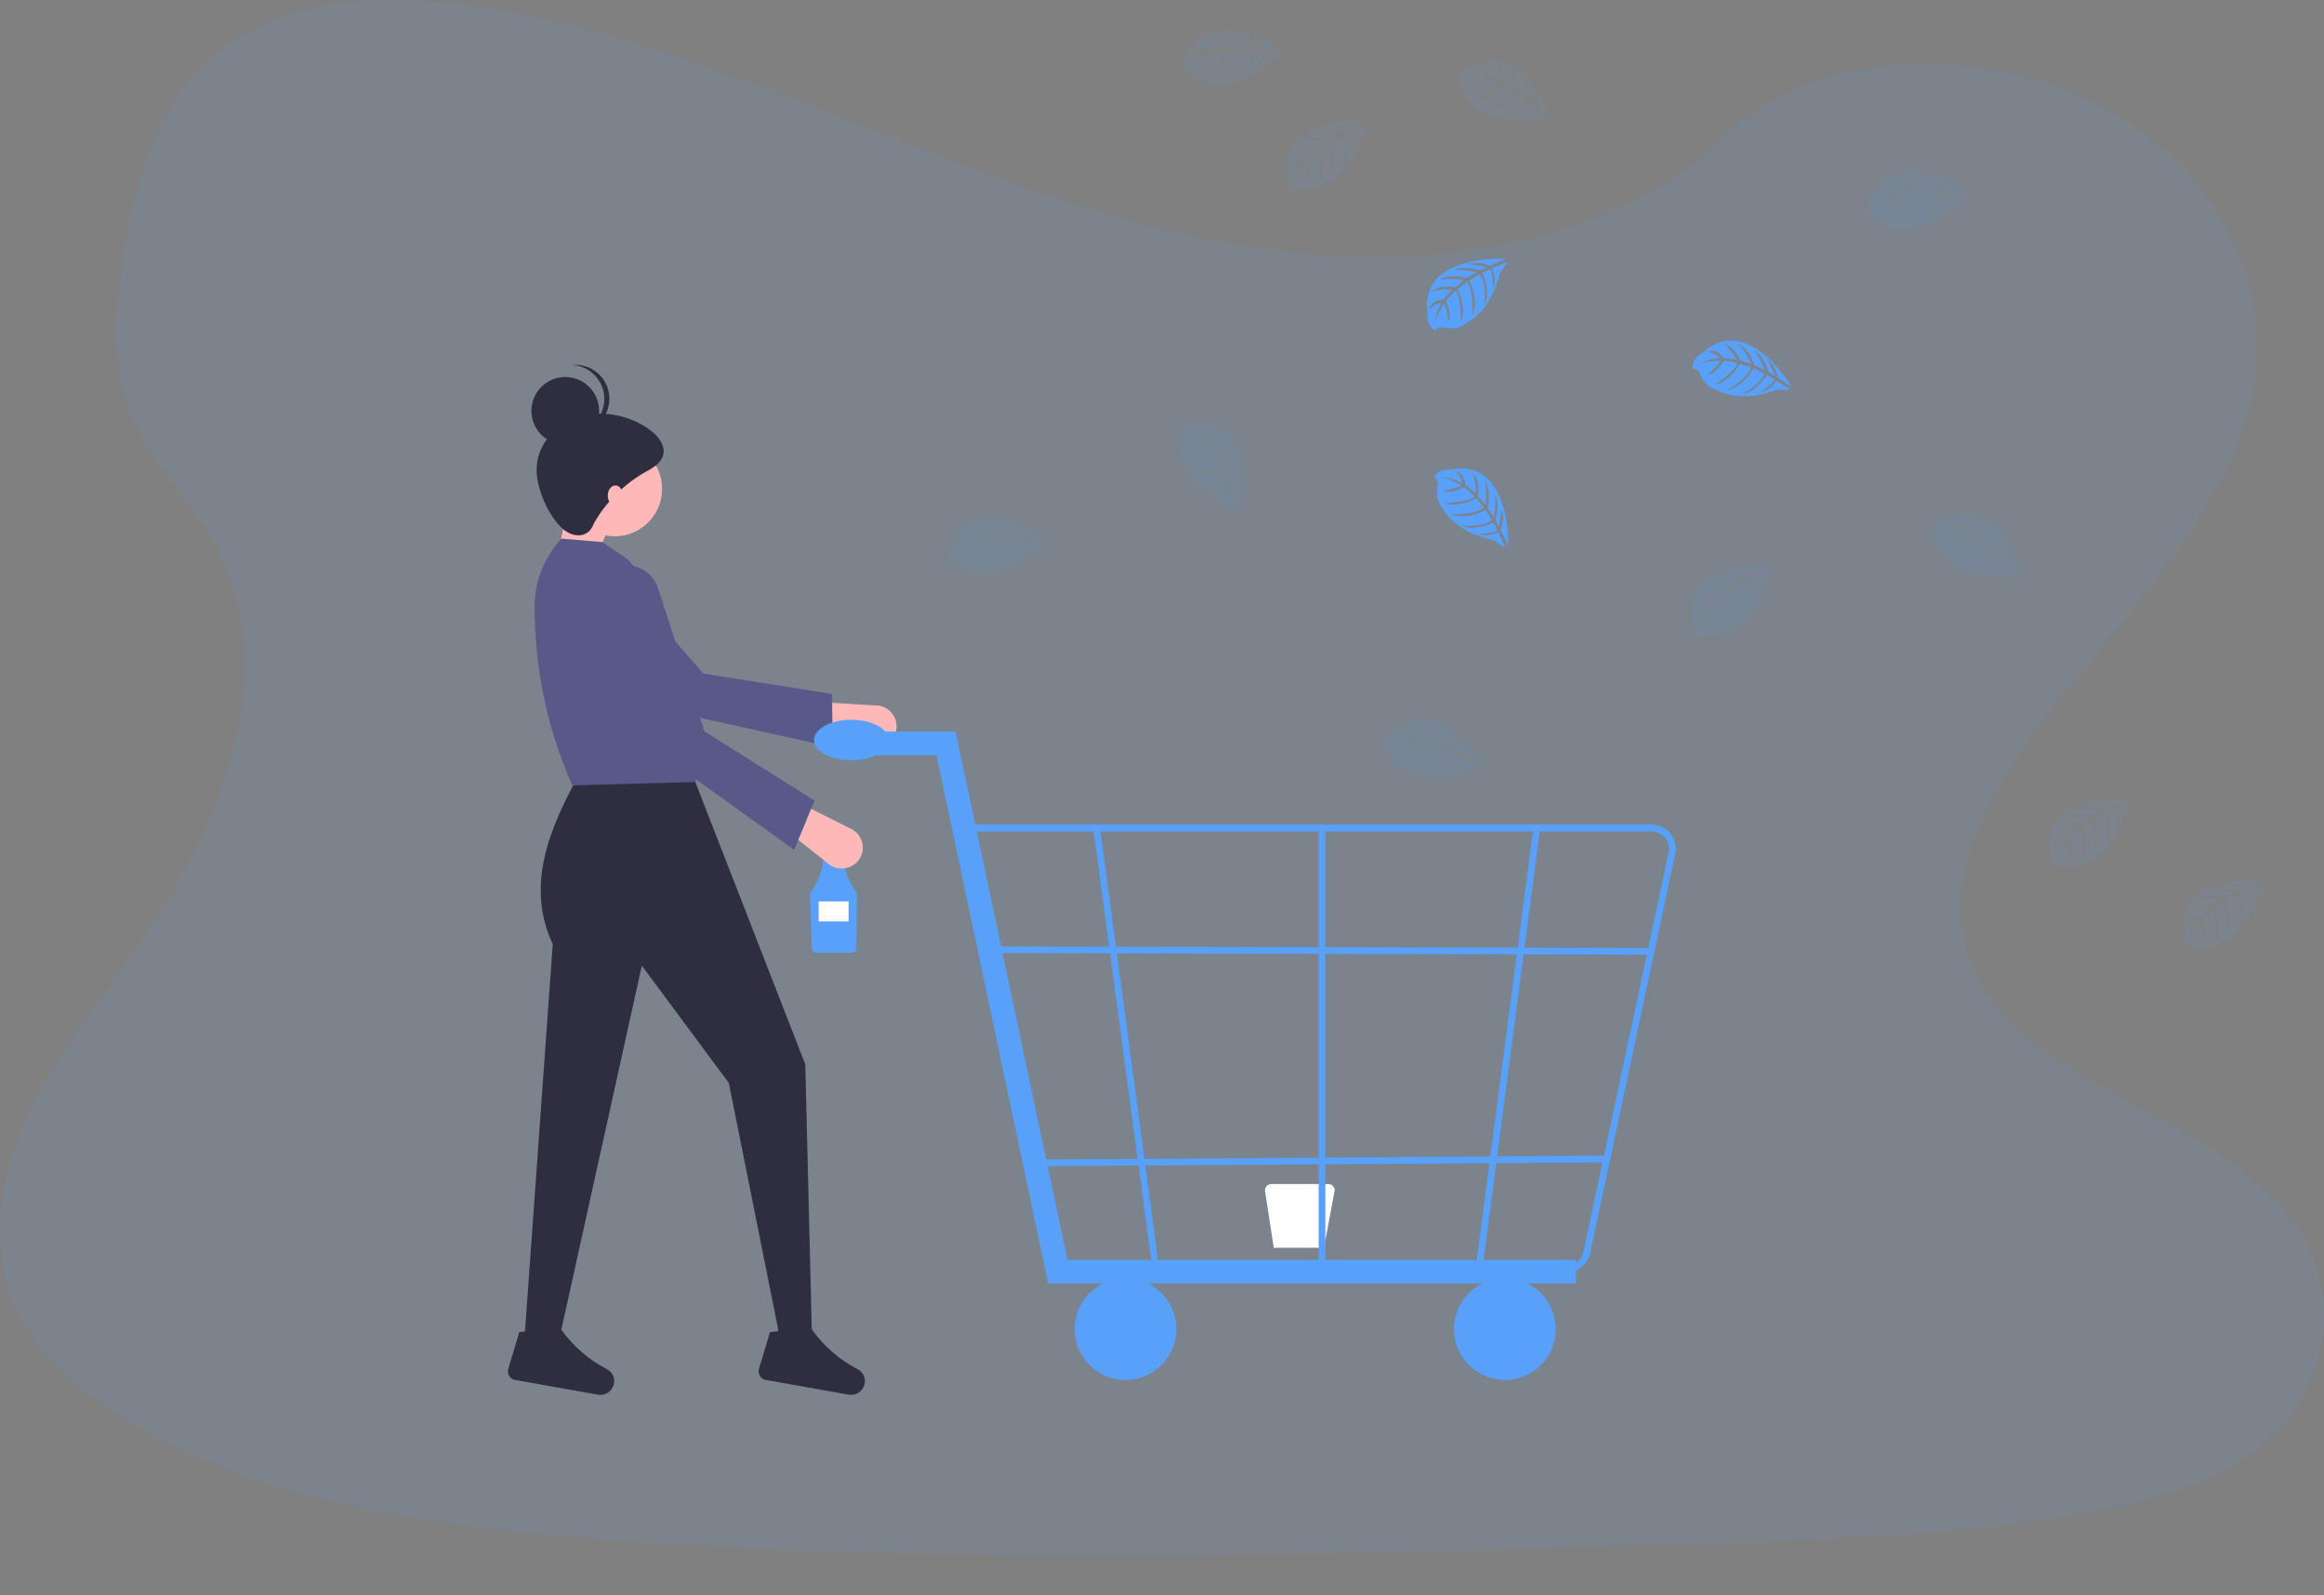 <?xml version="1.0" encoding="utf-8"?>
<!-- Generator: Adobe Illustrator 23.0.1, SVG Export Plug-In . SVG Version: 6.00 Build 0)  -->
<svg version="1.1" id="Layer_1" xmlns="http://www.w3.org/2000/svg" xmlns:xlink="http://www.w3.org/1999/xlink" x="0px" y="0px"
	 viewBox="0 0 1009.5 693.1" style="enable-background:new 0 0 1009.5 693.1;" xml:space="preserve">
<rect x="0" y="0" width="1009.5" height="693.1" fill="#808080" stroke="none"/>
<style type="text/css">
	.st0{opacity:0.1;fill:#59A0FB;enable-background:new    ;}
	.st1{fill:#59A0FB;}
	.st2{fill:#E6E6E6;}
	.st3{opacity:0.2;enable-background:new    ;}
	.st4{fill:#FFFFFF;}
	.st5{fill:#FFB8B8;}
	.st6{fill:#575A89;}
	.st7{fill:#2F2E41;}
</style>
<title>empty</title>
<path class="st0" d="M586.6,111.4c-64.7-2.2-126.4-23.1-185.2-46S284.2,17.2,221,5.1C180.4-2.7,133.9-3.8,101.2,18
	C69.7,39,59.5,75.1,54,108.7c-4.1,25.3-6.5,51.8,4.7,75.5c7.8,16.4,21.7,30.2,31.4,46c33.5,54.7,9.8,122.2-26.4,175.6
	c-17,25.1-36.8,49-49.9,75.6C0.6,508.1-5.4,538.7,6.1,566c11.4,27,38.5,47.2,67.9,61.5c59.7,29,130,37.2,198.6,41.9
	c151.8,10.4,304.5,5.9,456.7,1.4c56.3-1.7,112.9-3.3,168.3-12.1c30.8-4.8,62.6-12.5,84.9-31.1c28.4-23.5,35.4-63.4,16.4-92.9
	c-31.9-49.5-120-61.8-142.3-114.9c-12.3-29.2,0.3-61.8,18.2-88.9c38.2-58.2,102.3-109.2,105.7-175.7c2.3-45.7-28.5-91.4-76.1-113
	c-49.9-22.7-119.2-19.8-156,17.7C710.4,98.5,643.7,113.4,586.6,111.4z"/>
<g>
	<path class="st1" d="M653.8,112.4c0,0-38-2.3-33.6,24.4c0,0-0.9,4.7,3.4,6.9c0,0,0.1-2,3.9-1.3c1.4,0.2,2.8,0.3,4.1,0.2
		c1.9-0.1,3.6-0.9,5.1-2.1l0,0c0,0,10.7-4.4,14.8-21.9c0,0,3.1-3.8,3-4.8l-6.4,2.8c0,0,2.2,4.6,0.5,8.5c0,0-0.2-8.3-1.4-8.1
		c-0.2,0-3.3,1.6-3.3,1.6s3.8,8.1,0.9,13.9c0,0,1.1-9.9-2.1-13.3l-4.5,2.6c0,0,4.4,8.3,1.4,15.1c0,0,0.8-10.4-2.4-14.5l-4.1,3.2
		c0,0,4.2,8.2,1.6,13.9c0,0-0.3-12.1-2.5-13.1c0,0-3.6,3.2-4.1,4.5c0,0,2.8,6,1.1,9.1c0,0-1.1-8.1-2-8.1c0,0-3.6,5.4-3.9,9
		c0.2-3.4,1.2-6.7,3.1-9.5c-2.1,0.4-4,1.4-5.5,2.8c0,0,0.5-3.8,6.3-4.1c0,0,3-4.1,3.7-4.3c0,0-5.8-0.5-9.2,1.1c0,0,3.1-3.6,10.3-2
		l4-3.3c0,0-7.6-1-10.8,0.1c0,0,3.7-3.2,11.9-0.9l4.4-2.6c0,0-6.5-1.4-10.3-0.9c0,0,4.1-2.2,11.6,0.2l3.2-1.4c0,0-4.7-0.9-6.1-1.1
		s-1.5-0.5-1.5-0.5c3-0.5,6.1-0.2,8.9,1C647.2,115.2,653.9,112.8,653.8,112.4z"/>
	<path class="st0" d="M769.2,245.7c0,0-38-2.3-33.6,24.4c0,0-0.9,4.7,3.4,6.9c0,0,0.1-2,3.9-1.3c1.4,0.2,2.8,0.3,4.1,0.2
		c1.8-0.1,3.6-0.9,5-2.1l0,0c0,0,10.7-4.4,14.9-21.9c0,0,3.1-3.8,3-4.8l-6.4,2.7c0,0,2.2,4.6,0.5,8.5c0,0-0.2-8.3-1.4-8.1
		c-0.2,0-3.3,1.6-3.3,1.6s3.8,8.1,0.9,13.9c0,0,1.1-9.9-2.1-13.4l-4.5,2.6c0,0,4.4,8.3,1.4,15.1c0,0,0.8-10.4-2.4-14.5l-4.1,3.2
		c0,0,4.1,8.2,1.6,13.9c0,0-0.3-12.1-2.5-13.1c0,0-3.6,3.2-4.1,4.5c0,0,2.8,6,1.1,9.1c0,0-1.1-8.1-2-8.1c0,0-3.6,5.4-3.9,9
		c0.2-3.4,1.2-6.7,3.1-9.5c-2.1,0.4-4,1.4-5.5,2.8c0,0,0.6-3.8,6.3-4.1c0,0,3-4.1,3.7-4.3c0,0-5.8-0.5-9.2,1.1c0,0,3.1-3.6,10.3-2
		l4-3.3c0,0-7.6-1-10.8,0.1c0,0,3.7-3.2,11.9-0.9l4.4-2.6c0,0-6.5-1.4-10.3-0.9c0,0,4.1-2.2,11.6,0.2l3.2-1.4c0,0-4.7-0.9-6.1-1.1
		s-1.5-0.5-1.5-0.5c3-0.5,6.1-0.2,8.9,1C762.6,248.6,769.4,246.1,769.2,245.7z"/>
	<path class="st0" d="M538.4,222.1c0,0,8.8-37.1-18.3-37.2c0,0-4.5-1.7-7.3,2.2c0,0,1.9,0.4,0.6,4.1c-0.5,1.3-0.8,2.6-0.9,4
		c-0.2,1.9,0.2,3.7,1.2,5.3l0,0c0,0,2.5,11.3,19,18.4c0,0,3.2,3.7,4.2,3.7l-1.6-6.8c0,0-4.9,1.4-8.4-1c0,0,8.2,1.2,8.2,0
		c0-0.2-1-3.6-1-3.6s-8.6,2.3-13.9-1.5c0,0,9.6,2.8,13.5,0.2l-1.8-4.9c0,0-9,2.9-15.2-1.2c0,0,10.2,2.5,14.7,0.1l-2.5-4.6
		c0,0-8.8,2.7-13.9-0.8c0,0,12,1.7,13.3-0.2c0,0-2.5-4.1-3.7-4.8c0,0-6.4,1.8-9.2-0.5c0,0,8.2,0.3,8.3-0.6c0,0-4.7-4.4-8.2-5.4
		c3.3,0.8,6.4,2.4,8.9,4.7c0-2.1-0.7-4.1-1.9-5.9c0,0,3.6,1.2,3,7c0,0,3.5,3.6,3.6,4.4c0,0,1.5-5.6,0.5-9.3c0,0,3,3.6,0.2,10.5
		l2.6,4.6c0,0,2.3-7.3,1.7-10.7c0,0,2.5,4.2-1.2,11.9l1.8,4.8c0,0,2.5-6.1,2.6-10c0,0,1.5,4.4-2.2,11.4l0.9,3.3c0,0,1.7-4.5,2.1-5.9
		s0.8-1.4,0.8-1.4c0,3-0.9,6-2.5,8.6C536.6,215.1,538,222.1,538.4,222.1z"/>
	<path class="st0" d="M455.2,234.7c0,0-30.5-22.8-41.4,1.9c0,0-3.3,3.5-0.9,7.6c0,0,1.1-1.6,4,1.1c1,0.9,2.1,1.8,3.3,2.4
		c1.6,0.9,3.5,1.3,5.4,1l0,0c0,0,11.4,2.2,24.4-10.1c0,0,4.7-1.5,5.1-2.4l-6.9-1.2c0,0-0.7,5.1-4.3,7.3c0,0,4.4-7.1,3.2-7.6
		c-0.2-0.1-3.7-0.5-3.7-0.5s-1.3,8.8-6.9,12.1c0,0,6.4-7.7,5.6-12.3l-5.2-0.3c0,0-0.9,9.4-7.1,13.4c0,0,6.4-8.3,6-13.4l-5.2,0.4
		c0,0-1,9.1-6.3,12.5c0,0,6.4-10.3,5.1-12.3c0,0-4.7,0.7-5.9,1.5c0,0-0.9,6.5-4.1,8.2c0,0,3.5-7.4,2.8-7.9c0,0-5.9,2.5-8.3,5.4
		c2-2.7,4.7-4.9,7.8-6.3c-1.9-0.8-4.1-1-6.1-0.6c0,0,2.5-2.9,7.6,0c0,0,4.7-1.8,5.5-1.5c0,0-4.5-3.6-8.3-4.2c0,0,4.5-1.3,9.7,4
		l5.2-0.5c0,0-5.8-5-9.1-5.8c0,0,4.8-0.6,10.4,5.8l5.1,0.2c0,0-4.6-4.7-8.1-6.4c0,0,4.6,0.4,9.6,6.5l3.4,0.5c0,0-3.5-3.4-4.5-4.3
		s-0.9-1.2-0.9-1.2c2.8,1.2,5.2,3.2,6.9,5.7C448.1,233.5,455,235.1,455.2,234.7z"/>
	<path class="st0" d="M556.8,22.6c0,0-30.5-22.8-41.4,1.9c0,0-3.3,3.4-0.9,7.6c0,0,1.1-1.6,4,1.1c1,0.9,2.1,1.8,3.3,2.4
		c1.6,0.9,3.5,1.3,5.4,1l0,0c0,0,11.4,2.2,24.4-10.1c0,0,4.7-1.5,5.1-2.4l-6.9-1.2c0,0-0.7,5.1-4.3,7.3c0,0,4.4-7.1,3.3-7.6
		c-0.2-0.1-3.7-0.5-3.7-0.5s-1.3,8.8-6.9,12.2c0,0,6.4-7.7,5.6-12.3l-5.2-0.3c0,0-0.9,9.4-7.1,13.4c0,0,6.4-8.3,6-13.4l-5.2,0.4
		c0,0-1.1,9.1-6.3,12.5c0,0,6.4-10.3,5.1-12.3c0,0-4.7,0.7-5.9,1.4c0,0-0.9,6.5-4.1,8.2c0,0,3.5-7.3,2.8-7.9c0,0-5.9,2.5-8.3,5.4
		c2-2.7,4.7-4.9,7.8-6.3c-1.9-0.8-4.1-1-6.1-0.6c0,0,2.5-2.9,7.6,0.1c0,0,4.7-1.8,5.5-1.6c0,0-4.5-3.6-8.3-4.2c0,0,4.5-1.3,9.7,4
		l5.2-0.5c0,0-5.8-5-9.1-5.8c0,0,4.8-0.6,10.4,5.8l5.1,0.2c0,0-4.6-4.7-8.1-6.4c0,0,4.6,0.4,9.6,6.5l3.4,0.6c0,0-3.5-3.3-4.5-4.2
		s-0.9-1.2-0.9-1.2c2.8,1.2,5.2,3.2,6.9,5.7C549.7,21.4,556.6,23,556.8,22.6z"/>
	<path class="st0" d="M673.4,51.5c0,0-12.2-36.1-35.2-21.9c0,0-4.7,1-5.1,5.7c0,0,1.8-0.7,2.7,3.1c0.3,1.4,0.8,2.7,1.4,3.9
		c0.8,1.7,2.2,3,3.8,3.9l0,0c0,0,8.1,8.2,25.9,5.5c0,0,4.7,1.4,5.5,0.9l-5-4.9c0,0-3.5,3.8-7.7,3.6c0,0,7.6-3.3,7-4.4
		c-0.1-0.2-2.7-2.5-2.7-2.5s-6.1,6.5-12.6,6.1c0,0,9.6-2.7,11.6-7l-4.1-3.2c0,0-6.1,7.2-13.5,7c0,0,10-3.2,12.5-7.7l-4.5-2.6
		c0,0-6,6.9-12.2,6.7c0,0,11.1-4.9,11.2-7.2c0,0-4.3-2.1-5.7-2.2c0,0-4.5,4.9-8,4.4c0,0,7.1-4.1,6.8-4.9c0,0-6.3-1.3-9.8-0.2
		c3.2-1.1,6.7-1.4,10-0.8c-1.1-1.8-2.8-3.2-4.7-4c0,0,3.7-0.9,6.2,4.3c0,0,4.9,1.2,5.4,1.8c0,0-1.7-5.5-4.5-8.2c0,0,4.5,1.5,5.7,8.8
		l4.6,2.5c0,0-1.9-7.4-4.2-10c0,0,4.3,2.2,5.3,10.7l4.1,3.1c0,0-1.1-6.5-3.1-9.9c0,0,3.6,2.9,4.2,10.8l2.5,2.4c0,0-0.9-4.7-1.3-6.1
		s-0.1-1.4-0.1-1.4c1.6,2.6,2.4,5.6,2.4,8.6C668.2,46.6,673,51.8,673.4,51.5z"/>
	<path class="st0" d="M593.8,53.3c0,0-37.9-4.2-34.8,22.7c0,0-1.1,4.7,3,7c0,0,0.2-2,4-1.1c1.4,0.3,2.7,0.4,4.1,0.4
		c1.9,0,3.7-0.7,5.2-1.8l0,0c0,0,10.9-3.9,16-21.1c0,0,3.3-3.7,3.2-4.6l-6.5,2.4c0,0,2,4.7,0,8.5c0,0,0.2-8.3-1-8.2
		c-0.2,0-3.4,1.4-3.4,1.4s3.4,8.3,0.2,14c0,0,1.6-9.9-1.4-13.4l-4.7,2.4c0,0,4,8.6,0.7,15.2c0,0,1.3-10.4-1.6-14.6l-4.2,3
		c0,0,3.7,8.4,0.9,13.9c0,0,0.3-12.1-1.8-13.2c0,0-3.7,3-4.3,4.2c0,0,2.5,6.1,0.6,9.2c0,0-0.7-8.1-1.5-8.2c0,0-3.8,5.2-4.4,8.8
		c0.3-3.4,1.6-6.6,3.6-9.4c-2.1,0.3-4,1.2-5.6,2.5c0,0,0.7-3.8,6.5-3.8c0,0,3.2-3.9,4-4.1c0,0-5.7-0.8-9.3,0.6c0,0,3.2-3.4,10.4-1.4
		l4.2-3.1c0,0-7.6-1.5-10.8-0.5c0,0,3.9-3,11.9-0.2l4.5-2.4c0,0-6.4-1.7-10.3-1.4c0,0,4.2-2,11.6,0.8l3.2-1.2c0,0-4.7-1.2-6.1-1.4
		s-1.4-0.6-1.4-0.6c3-0.3,6.1,0.2,8.8,1.4C587.1,55.9,593.8,53.7,593.8,53.3z"/>
	<path class="st0" d="M925.4,347.5c0,0-37.9-4.2-34.8,22.6c0,0-1.1,4.7,3,7c0,0,0.2-2,4-1.1c1.4,0.3,2.7,0.4,4.1,0.4
		c1.9,0,3.7-0.7,5.2-1.8l0,0c0,0,10.9-3.9,16-21.1c0,0,3.3-3.7,3.2-4.6l-6.5,2.4c0,0,2,4.7,0,8.5c0,0,0.2-8.3-1-8.2
		c-0.2,0-3.4,1.4-3.4,1.4s3.4,8.2,0.2,14c0,0,1.6-9.9-1.4-13.4l-4.7,2.4c0,0,4,8.5,0.7,15.2c0,0,1.3-10.4-1.6-14.6l-4.2,3
		c0,0,3.7,8.4,0.9,13.9c0,0,0.3-12.1-1.8-13.2c0,0-3.7,3-4.3,4.2c0,0,2.5,6.1,0.6,9.1c0,0-0.7-8.1-1.5-8.2c0,0-3.8,5.2-4.4,8.8
		c0.3-3.4,1.6-6.6,3.6-9.4c-2.1,0.3-4,1.2-5.6,2.5c0,0,0.7-3.8,6.5-3.8c0,0,3.2-3.9,4-4.1c0,0-5.7-0.8-9.3,0.6c0,0,3.2-3.4,10.4-1.4
		l4.2-3.1c0,0-7.5-1.4-10.8-0.4c0,0,3.9-3,11.9-0.3l4.5-2.4c0,0-6.4-1.7-10.3-1.4c0,0,4.2-2,11.6,0.8l3.2-1.3c0,0-4.7-1.2-6.1-1.4
		s-1.4-0.6-1.4-0.6c3-0.4,6.1,0.1,8.8,1.4C918.7,350.1,925.5,347.9,925.4,347.5z"/>
	<path class="st0" d="M983.3,382.8c0,0-37.9-4.2-34.8,22.6c0,0-1.1,4.7,3,7c0,0,0.2-2,4-1.1c1.3,0.3,2.7,0.4,4.1,0.4
		c1.9,0,3.7-0.7,5.1-1.8l0,0c0,0,10.9-3.9,15.9-21.1c0,0,3.3-3.6,3.2-4.6l-6.6,2.4c0,0,2,4.7,0,8.5c0,0,0.2-8.3-1-8.2
		c-0.2,0-3.4,1.4-3.4,1.4s3.4,8.2,0.2,14c0,0,1.6-9.9-1.4-13.4l-4.7,2.4c0,0,4,8.5,0.7,15.2c0,0,1.3-10.4-1.6-14.6l-4.2,3
		c0,0,3.7,8.4,0.9,13.9c0,0,0.3-12.1-1.8-13.2c0,0-3.7,3-4.3,4.2c0,0,2.5,6.1,0.6,9.1c0,0-0.7-8.1-1.6-8.2c0,0-3.8,5.2-4.4,8.8
		c0.3-3.4,1.6-6.6,3.6-9.4c-2.1,0.3-4,1.2-5.6,2.5c0,0,0.8-3.8,6.6-3.8c0,0,3.2-3.9,4-4.1c0,0-5.7-0.8-9.3,0.6c0,0,3.2-3.4,10.4-1.4
		l4.2-3.1c0,0-7.5-1.4-10.8-0.4c0,0,3.9-3,11.9-0.2l4.5-2.4c0,0-6.4-1.7-10.3-1.4c0,0,4.2-2,11.6,0.8l3.2-1.2c0,0-4.7-1.2-6.1-1.4
		s-1.4-0.6-1.4-0.6c3-0.3,6.1,0.2,8.8,1.4C976.6,385.5,983.4,383.3,983.3,382.8z"/>
	<path class="st0" d="M854.7,84.8c0,0-30.5-22.8-41.4,1.9c0,0-3.3,3.4-0.9,7.6c0,0,1.1-1.6,4,1.1c1,0.9,2.1,1.8,3.3,2.4
		c1.6,0.9,3.5,1.3,5.4,1l0,0c0,0,11.4,2.2,24.5-10.1c0,0,4.7-1.5,5.1-2.4l-6.9-1.2c0,0-0.7,5.1-4.3,7.3c0,0,4.4-7.1,3.2-7.6
		c-0.2-0.1-3.7-0.5-3.7-0.5s-1.3,8.8-6.9,12.1c0,0,6.4-7.7,5.6-12.3l-5.2-0.3c0,0-0.9,9.4-7.1,13.4c0,0,6.4-8.3,6-13.4l-5.2,0.4
		c0,0-1,9.1-6.3,12.4c0,0,6.4-10.3,5.1-12.3c0,0-4.7,0.7-5.9,1.4c0,0-0.9,6.5-4.1,8.2c0,0,3.5-7.4,2.8-7.9c0,0-5.9,2.5-8.3,5.4
		c2-2.7,4.7-4.9,7.8-6.3c-1.9-0.8-4.1-1-6.1-0.6c0,0,2.5-2.9,7.6,0.1c0,0,4.7-1.8,5.5-1.6c0,0-4.5-3.6-8.3-4.2c0,0,4.5-1.3,9.7,4
		l5.2-0.5c0,0-5.8-5-9.1-5.8c0,0,4.8-0.6,10.4,5.8l5.1,0.2c0,0-4.6-4.7-8.1-6.4c0,0,4.6,0.4,9.6,6.5l3.4,0.6c0,0-3.5-3.4-4.5-4.3
		s-0.9-1.2-0.9-1.2c2.8,1.2,5.2,3.2,6.9,5.7C847.7,83.7,854.6,85.2,854.7,84.8z"/>
	<path class="st0" d="M878.3,249.7c0,0-10.5-36.6-34.2-23.5c0,0-4.7,0.7-5.3,5.5c0,0,1.9-0.6,2.5,3.2c0.2,1.4,0.6,2.7,1.2,4
		c0.7,1.7,2,3.2,3.7,4.1l0,0c0,0,7.7,8.6,25.6,6.7c0,0,4.6,1.6,5.5,1.2l-4.7-5.1c0,0-3.6,3.6-7.8,3.3c0,0,7.8-3,7.2-4.1
		c-0.1-0.2-2.6-2.6-2.6-2.6s-6.3,6.3-12.8,5.5c0,0,9.7-2.3,11.9-6.4l-4-3.4c0,0-6.4,6.9-13.8,6.4c0,0,10.1-2.8,12.9-7.1l-4.4-2.8
		c0,0-6.3,6.6-12.5,6.1c0,0,11.3-4.4,11.5-6.7c0,0-4.2-2.3-5.6-2.4c0,0-4.7,4.7-8.2,4.1c0,0,7.3-3.7,7-4.6c0,0-6.2-1.6-9.8-0.7
		c3.3-1,6.7-1.1,10-0.3c-1.1-1.8-2.6-3.3-4.5-4.2c0,0,3.8-0.8,6,4.6c0,0,4.8,1.4,5.3,2.1c0,0-1.5-5.6-4.1-8.4c0,0,4.4,1.7,5.3,9.1
		l4.5,2.7c0,0-1.6-7.5-3.7-10.1c0,0,4.2,2.4,4.8,10.9l4,3.3c0,0-0.8-6.6-2.6-10c0,0,3.4,3.1,3.7,11l2.4,2.5c0,0-0.7-4.8-1-6.1
		s0-1.5,0-1.5c1.5,2.7,2.2,5.7,2,8.7C873.4,244.5,877.9,249.9,878.3,249.7z"/>
	<path class="st0" d="M643.9,332.2c0,0-20.4-32.2-39.4-12.9c0,0-4.3,2-3.6,6.8c0,0,1.7-1.1,3.3,2.4c0.6,1.2,1.4,2.4,2.3,3.5
		c1.2,1.4,2.8,2.5,4.7,2.9l0,0c0,0,9.8,6.1,26.5-0.8c0,0,4.9,0.3,5.6-0.4l-6-3.6c0,0-2.5,4.5-6.6,5.4c0,0,6.6-5,5.7-5.9
		c-0.2-0.2-3.2-1.8-3.2-1.8s-4.3,7.8-10.8,8.9c0,0,8.7-5,9.6-9.5l-4.8-2.1c0,0-4.2,8.5-11.4,10c0,0,8.9-5.5,10.3-10.4l-5-1.4
		c0,0-4.2,8.2-10.3,9.4c0,0,9.6-7.4,9.1-9.7c0,0-4.7-1-6-0.7c0,0-3.2,5.8-6.8,6.2c0,0,5.9-5.6,5.4-6.4c0,0-6.4,0.2-9.6,2.1
		c2.9-1.8,6.1-2.9,9.5-3.1c-1.5-1.4-3.4-2.4-5.5-2.8c0,0,3.4-1.8,7,2.7c0,0,5,0,5.7,0.5c0,0-3-5-6.3-6.9c0,0,4.7,0.4,7.6,7.2l5,1.3
		c0,0-3.6-6.8-6.4-8.7c0,0,4.7,1.1,7.7,9.1l4.7,2c0,0-2.7-6-5.3-8.9c0,0,4.2,2,6.7,9.5l3,1.7c0,0-2-4.4-2.7-5.6s-0.4-1.5-0.4-1.5
		c2.2,2.1,3.7,4.8,4.4,7.8C637.6,328.6,643.6,332.5,643.9,332.2z"/>
	<path class="st1" d="M778.1,167.8c0,0-19.4-32.8-39-14.1c0,0-4.4,1.9-3.8,6.6c0,0,1.7-1.1,3.3,2.5c0.6,1.3,1.3,2.5,2.2,3.5
		c1.1,1.5,2.8,2.5,4.6,3l0,0c0,0,9.7,6.4,26.5,0c0,0,4.9,0.4,5.6-0.2l-5.9-3.8c0,0-2.6,4.4-6.8,5.1c0,0,6.8-4.8,5.9-5.7
		c-0.2-0.2-3.2-1.9-3.2-1.9s-4.6,7.6-11,8.6c0,0,8.8-4.7,9.9-9.2l-4.7-2.2c0,0-4.4,8.3-11.7,9.7c0,0,9.1-5.2,10.7-10.1l-4.9-1.6
		c0,0-4.5,8-10.6,9.1c0,0,9.9-7.1,9.4-9.4c0,0-4.6-1.2-6-0.9c0,0-3.3,5.7-6.9,6c0,0,6.1-5.4,5.6-6.2c0,0-6.4,0.1-9.7,1.8
		c2.9-1.8,6.2-2.7,9.6-2.8c-1.5-1.5-3.4-2.5-5.4-2.9c0,0,3.5-1.7,7,2.9c0,0,5,0.2,5.7,0.7c0,0-2.8-5-6.1-7.1c0,0,4.7,0.5,7.4,7.4
		l5,1.5c0,0-3.4-6.9-6.2-8.9c0,0,4.7,1.3,7.4,9.4l4.7,2.2c0,0-2.5-6.1-5-9c0,0,4.1,2.1,6.4,9.7l2.9,1.8c0,0-1.9-4.4-2.5-5.7
		s-0.4-1.5-0.4-1.5c2.1,2.2,3.5,4.9,4.2,7.9C772.1,164,777.9,168.1,778.1,167.8z"/>
	<path class="st1" d="M655.2,236.7c0,0,1-38.1-25.5-32.7c0,0-4.7-0.7-6.7,3.6c0,0,2,0,1.4,3.9c-0.2,1.4-0.2,2.8-0.1,4.1
		c0.2,1.9,1,3.6,2.2,5l0,0c0,0,4.8,10.5,22.4,14.1c0,0,3.9,3,4.9,2.8l-3-6.3c0,0-4.5,2.3-8.5,0.8c0,0,8.3-0.5,8.1-1.7
		c0-0.2-1.7-3.3-1.7-3.3s-7.9,4-13.9,1.4c0,0,10,0.8,13.3-2.5l-2.8-4.4c0,0-8.2,4.7-15.1,1.9c0,0,10.5,0.4,14.4-2.9l-3.3-4
		c0,0-8.1,4.4-13.8,2.1c0,0,12.1-0.7,13-2.9c0,0-3.3-3.5-4.6-4c0,0-5.9,3-9.1,1.4c0,0,8-1.3,8-2.2c0,0-5.5-3.4-9.2-3.6
		c3.4,0.1,6.7,1,9.7,2.8c-0.5-2-1.5-3.9-3-5.4c0,0,3.8,0.4,4.3,6.2c0,0,4.2,2.8,4.4,3.6c0,0,0.3-5.8-1.4-9.2c0,0,3.7,3,2.3,10.2
		l3.4,3.9c0,0,0.8-7.6-0.5-10.8c0,0,3.3,3.6,1.3,11.9l2.8,4.3c0,0,1.2-6.5,0.5-10.3c0,0,2.3,4,0.2,11.6l1.5,3.1c0,0,0.8-4.8,0.9-6.2
		s0.5-1.5,0.5-1.5c0.6,3,0.4,6.1-0.7,8.9C652.1,230.3,654.8,236.9,655.2,236.7z"/>
</g>
<path class="st2" d="M365.1,361.2h-6.5c-0.5,0-0.9,0.4-0.9,0.9v2.8c0,0.5,0.4,0.9,0.9,0.9h1.1v4.3h4.3v-4.3h1.1
	c0.5,0,0.9-0.4,0.9-0.9V362C366,361.6,365.6,361.2,365.1,361.2z"/>
<path class="st1" d="M371.6,387.1c-4-5.8-6-12.7-5.8-19.7c0-0.3-0.2-0.6-0.5-0.7v-1.2h-6.8v1.2h-0.1c-0.4,0-0.7,0.3-0.7,0.7
	c0,0,0,0,0,0.1c0.6,7.2-1.3,14.3-5.5,20.2c-0.2,0.3-0.4,0.8-0.3,1.2l0.7,23.1c0,1.1,0.9,1.9,2,1.9H370c1.1,0,2-0.9,2-2l0.3-22.4
	C372.3,388.6,372.1,387.8,371.6,387.1z"/>
<path class="st3" d="M363.8,362.1c0,1-0.8,1.8-1.8,1.8s-1.8-0.8-1.8-1.8"/>
<rect x="355.6" y="391.6" class="st4" width="13" height="8.7"/>
<path class="st4" d="M577.3,514.4h-25.2c-1.4,0-2.6,1.2-2.6,2.6c0,0.1,0,0.3,0,0.4l3.8,24.7h21.8l4.6-24.6c0.3-1.4-0.7-2.8-2.1-3
	C577.6,514.4,577.5,514.4,577.3,514.4L577.3,514.4z"/>
<polygon class="st5" points="240.1,250.3 256.3,248.8 266.6,223.8 248.2,213.5 "/>
<path class="st5" d="M388.8,319L388.8,319c1.9-4.7-0.4-10-5.1-11.9c-0.9-0.4-1.9-0.6-2.9-0.6l-25.2-1.5l-3.7,12.3l25.9,7.1
	C382.3,325.6,387,323.3,388.8,319z"/>
<path class="st6" d="M361.7,324.6l-0.3-23.1l-55.9-8.9l-43-49.4c-4.6-5.3-12.5-6.4-18.4-2.5l0,0c-6.5,4.3-8.3,13-4,19.5
	c0.5,0.7,1,1.4,1.6,2l35.5,43.7L361.7,324.6z"/>
<path class="st7" d="M227.6,584.6h14.7l36.5-165.1l37.8,51l22.1,110.4h14l-2.9-118.5l-49.3-126.6h-48.6
	c-13.3,24-23.7,48.8-11.8,74.4L227.6,584.6z"/>
<path class="st7" d="M329.7,594.6c-0.6,2,0.5,4.2,2.5,4.8c0.2,0,0.3,0.1,0.5,0.1l36,6.4c2.9,0.5,5.8-1.2,6.7-4.1l0,0
	c0.9-2.7-0.3-5.7-2.9-7c-7.9-4.1-14.7-10-19.9-17.3c-4,3.7-8.4,3.3-13.1,0.6l-5,0.6L329.7,594.6z"/>
<path class="st7" d="M220.8,594.6c-0.6,2,0.5,4.2,2.5,4.8c0.2,0,0.3,0.1,0.5,0.1l36,6.4c2.9,0.5,5.8-1.2,6.7-4.1l0,0
	c0.9-2.7-0.3-5.7-2.9-7c-7.9-4.1-14.7-10-19.9-17.3c-4,3.7-8.4,3.3-13.1,0.6l-5,0.6L220.8,594.6z"/>
<circle class="st5" cx="267" cy="212.4" r="20.6"/>
<path class="st6" d="M248.6,341.2l53.8-1.5L286.6,290c9.8-15.7-0.1-31.4-14-47.1l-11-7.4l-17.7-1.5l0,0c-7.7,8.2-11.8,19-11.7,30.2
	C232.4,288.3,236.7,314.4,248.6,341.2z"/>
<path class="st5" d="M372.1,374.7L372.1,374.7c3.6-3.6,3.6-9.3,0-12.9c-0.7-0.7-1.5-1.3-2.4-1.7l-22.5-11.3l-8.2,9.9l21,16.7
	C363.5,378.2,368.8,377.9,372.1,374.7z"/>
<path class="st6" d="M345,369.2l8.8-21.4L306,317.7l-20.2-62.3c-2.2-6.7-9-10.8-15.9-9.5l0,0c-7.7,1.4-12.8,8.7-11.4,16.4
	c0.1,0.8,0.4,1.6,0.7,2.4l15.5,54.1L345,369.2z"/>
<path class="st7" d="M233.1,204.3c0,8,5.2,20.4,11.8,25.8c4.4,3.6,10.3,3.4,12.5-1.5c2.3-5,10.3-16.9,24.3-24.3
	c18.7-9.9-6.6-26.9-24.3-24.3C244.1,181.9,233.1,190.8,233.1,204.3z"/>
<ellipse transform="matrix(0.16 -0.987 0.987 0.16 30.064 392.336)" class="st7" cx="245.6" cy="178.5" rx="14.7" ry="14.7"/>
<path class="st7" d="M262.5,173.3c0-7.7-5.9-14.1-13.6-14.7c0.4,0,0.7-0.1,1.1-0.1c8.1,0,14.7,6.6,14.7,14.7s-6.6,14.7-14.7,14.7
	c-0.4,0-0.7,0-1.1-0.1C256.6,187.4,262.5,181,262.5,173.3z"/>
<ellipse class="st5" cx="267.3" cy="215.3" rx="3.3" ry="4.4"/>
<polygon class="st1" points="684.6,557.6 455.3,557.6 406.8,328.1 365.4,328.1 365.4,317.8 415.1,317.8 463.7,547.3 684.6,547.3 "/>
<circle class="st1" cx="488.9" cy="577.4" r="22.1"/>
<circle class="st1" cx="653.7" cy="577.4" r="22.1"/>
<path class="st1" d="M680.4,552.7h-223L418,358.2h299.3c5.8,0,10.6,4.7,10.6,10.6c0,0.5,0,1.1-0.1,1.6l-36.9,173.3
	C690.1,548.9,685.6,552.7,680.4,552.7z M459.8,549.8h220.6c3.8,0,7-2.7,7.5-6.4l37-173.4c0.7-4.2-2.2-8.1-6.4-8.7
	c-0.4-0.1-0.8-0.1-1.2-0.1H421.6L459.8,549.8z"/>
<polygon class="st1" points="500.7,552.1 474.9,359.9 477.8,359.5 503.6,551.6 "/>
<polygon class="st1" points="644,550.6 641.1,550.1 666.1,359.5 669,359.9 "/>
<rect x="572.8" y="359.7" class="st1" width="2.9" height="192.1"/>
<rect x="574" y="270.6" transform="matrix(2.421337e-03 -1 1 2.421337e-03 161.056 987.4)" class="st1" width="2.9" height="284.8"/>
<rect x="447.5" y="502.9" transform="matrix(1 -6.835543e-03 6.835543e-03 1 -3.434 3.926)" class="st1" width="250.2" height="2.9"/>
<ellipse class="st1" cx="369.8" cy="321.5" rx="16.2" ry="8.8"/>
</svg>
